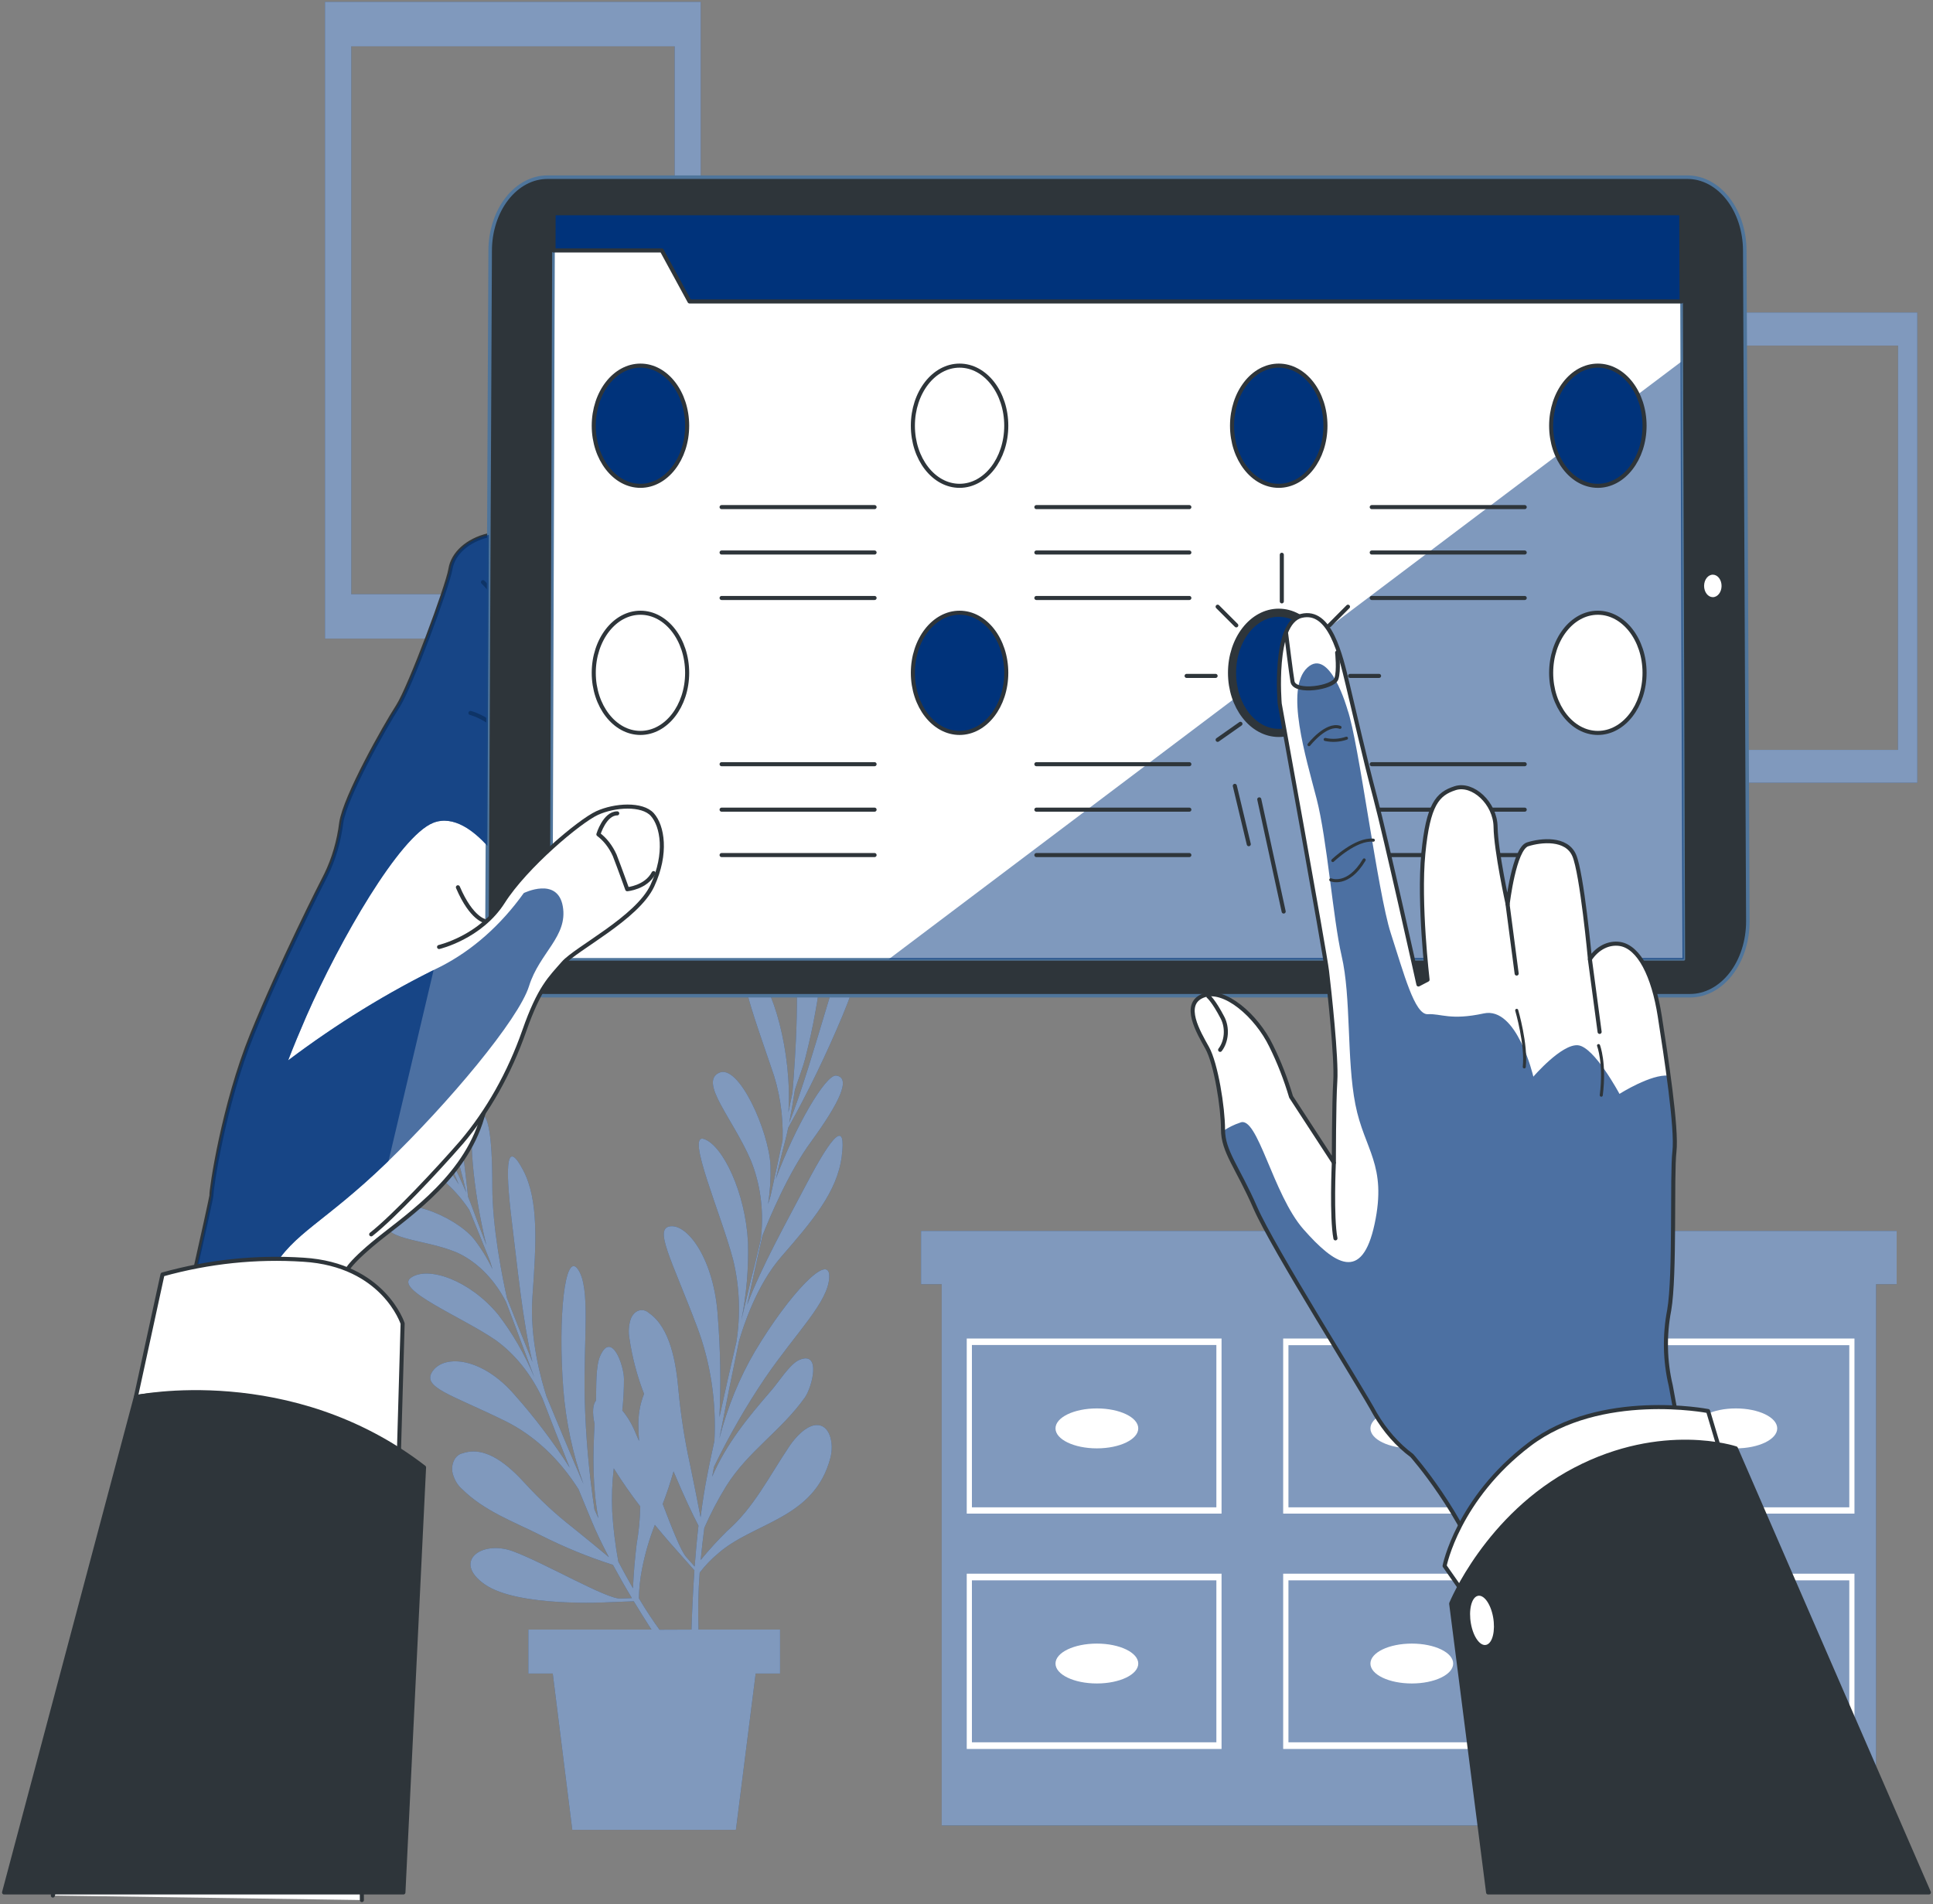 <svg width="475" height="468" viewBox="0 0 475 468" fill="none" xmlns="http://www.w3.org/2000/svg">
<rect x="0" y="0" width="475" height="468" fill="#808080" stroke="none"/>
<path d="M466.073 302.548H461.002H231.408H226.336V315.637H231.408V448.664H461.002V315.637H466.073V302.548Z" fill="#00337B"/>
<path opacity="0.5" d="M466.073 302.548H461.002H231.408H226.336V315.637H231.408V448.664H461.002V315.637H466.073V302.548Z" fill="white"/>
<path d="M237.56 372.018H300.174V328.987H237.56V372.018ZM238.831 330.577H298.903V370.474H238.831V330.577Z" fill="white"/>
<path d="M315.317 372.018H377.943V328.987H315.317V372.018ZM316.612 330.623H376.696V370.474H316.612V330.623Z" fill="white"/>
<path d="M393.088 328.987V372.018H455.702V328.987H393.088ZM454.431 370.474H394.359V330.623H454.431V370.474Z" fill="white"/>
<path d="M237.56 429.865H300.174V386.788H237.56V429.865ZM238.831 388.424H298.903V428.229H238.831V388.424Z" fill="white"/>
<path d="M315.317 429.865H377.943V386.788H315.317V429.865ZM316.612 388.424H376.696V428.229H316.612V388.424Z" fill="white"/>
<path d="M393.088 429.865H455.702V386.788H393.088V429.865ZM394.359 388.424H454.431V428.229H394.359V388.424Z" fill="white"/>
<path d="M269.538 355.982C275.154 355.982 279.706 353.784 279.706 351.074C279.706 348.363 275.154 346.166 269.538 346.166C263.922 346.166 259.37 348.363 259.37 351.074C259.37 353.784 263.922 355.982 269.538 355.982Z" fill="white"/>
<path d="M346.925 355.982C352.54 355.982 357.093 353.784 357.093 351.074C357.093 348.363 352.54 346.166 346.925 346.166C341.309 346.166 336.757 348.363 336.757 351.074C336.757 353.784 341.309 355.982 346.925 355.982Z" fill="white"/>
<path d="M426.553 355.982C432.169 355.982 436.721 353.784 436.721 351.074C436.721 348.363 432.169 346.166 426.553 346.166C420.938 346.166 416.385 348.363 416.385 351.074C416.385 353.784 420.938 355.982 426.553 355.982Z" fill="white"/>
<path d="M269.538 403.967C263.926 403.967 259.37 406.158 259.37 408.875C259.37 411.591 263.926 413.767 269.538 413.767C275.15 413.767 279.706 411.576 279.706 408.875C279.706 406.174 275.15 403.967 269.538 403.967Z" fill="white"/>
<path d="M346.925 403.967C341.313 403.967 336.757 406.158 336.757 408.875C336.757 411.591 341.313 413.767 346.925 413.767C352.536 413.767 357.093 411.576 357.093 408.875C357.093 406.174 352.584 403.967 346.925 403.967Z" fill="white"/>
<path d="M426.553 403.967C420.942 403.967 416.397 406.158 416.397 408.875C416.397 411.591 420.942 413.767 426.553 413.767C432.165 413.767 436.721 411.576 436.721 408.875C436.721 406.174 432.177 403.967 426.553 403.967Z" fill="white"/>
<path d="M198.123 291.112C193.495 299.955 187.044 311.454 183.603 320.684C184.91 314.603 186.192 308.846 187.356 303.706C189.118 299.246 193.842 287.994 199.346 280.555C206.264 271.016 209.226 264.889 205.497 264.364C202.919 263.994 195.365 276.943 190.629 289.8C191.66 285.401 192.475 282.083 193.027 280.092C193.255 279.197 193.471 278.224 193.687 277.19C198.586 268.368 203.047 259.156 207.044 249.609C214.034 232.801 216.289 216.935 211.624 223.757C207.332 230.039 199.862 261.277 193.926 275.971C194.43 273.44 194.91 270.646 195.329 267.883C196.169 265.213 197.272 262.497 197.895 260.027C198.866 256.23 199.718 252.403 200.401 248.498C201.528 242.431 202.1 236.215 202.104 229.977C202.224 222.65 200.673 215.438 197.643 209.233C196.84 207.69 191.924 198.229 190.449 203.06C190.257 203.864 190.22 204.717 190.341 205.544C191.061 213.586 193.327 220.979 194.73 228.804C196.828 240.518 195.437 260.182 194.73 268.547C194.466 269.874 194.13 271.51 193.734 273.409C194.706 258.839 189.802 241.568 185.257 238.543C179.634 234.808 185.149 249.47 189.49 262.281C191.546 267.887 192.513 274.052 192.308 280.246C191.42 284.444 190.401 289.182 189.346 293.967C189.13 294.615 188.938 295.279 188.746 295.927C189.234 292.804 189.432 289.618 189.334 286.435C188.926 278.07 181.564 261.324 176.672 263.685C171.78 266.047 180.065 274.875 184.49 285.154C186.811 290.838 187.704 297.31 187.044 303.675C187.044 304.061 186.948 304.431 186.912 304.786C186.396 306.978 185.893 309.077 185.413 311.084C184.214 315.714 183.195 320.159 182.176 324.45C183.428 318.224 183.977 311.8 183.806 305.373C183.195 293.118 177.619 281.543 173.015 279.953C168.411 278.363 177.2 298.366 180.149 309.602C181.753 316.164 182.026 323.146 180.941 329.882C179.514 335.964 178.171 341.967 176.792 348.311C177.177 340.001 177.037 331.665 176.372 323.385C175.473 309.741 169.178 301.036 164.837 301.391C160.497 301.746 165.029 309.494 171.288 326.086C174.593 334.797 176.065 344.472 175.557 354.145C174.993 356.815 174.358 359.562 173.83 362.433C173.159 365.705 172.631 369.271 172.152 372.913C171.528 369.656 170.593 364.903 169.502 359.655C168.231 353.854 167.309 347.935 166.744 341.952C166.156 334.991 164.73 326.302 159.43 322.69C159.07 322.367 158.659 322.15 158.226 322.053C157.794 321.955 157.35 321.981 156.926 322.128C156.503 322.275 156.109 322.54 155.773 322.904C155.437 323.267 155.167 323.721 154.981 324.234C154.495 325.727 154.386 327.379 154.67 328.956C155.373 333.691 156.584 338.278 158.267 342.585C157.226 345.154 156.753 348.043 156.9 350.935C156.9 352.015 156.972 353.096 157.032 354.176C156.564 353.065 156.12 352.046 155.701 351.089C154.939 349.452 154.002 347.961 152.919 346.659C153.191 344.102 153.327 341.524 153.327 338.942C153.327 335.562 150.245 326.935 147.463 333.324C146.348 335.886 146.564 340.902 146.456 344.236C145.701 345.162 145.473 347.045 146.108 350.009C145.677 357.726 145.593 365.628 147.044 373.16L146.084 371.015C144.733 362.086 143.931 353.034 143.686 343.943C143.339 328.926 145.197 316.609 142.02 311.979C138.842 307.349 137.068 323.632 138.423 341.381C139.061 349.48 140.738 357.387 143.387 364.779C140.269 357.571 137.188 350.225 134.274 343.171C133.075 339.39 130.101 329.157 130.833 318.785C131.756 305.712 132.427 295.001 128.566 287.639C124.705 280.277 123.902 285.062 125.797 300.403C127.092 310.929 128.47 325.005 130.845 334.775C128.59 329.172 126.468 323.848 124.574 319.032C123.494 314.217 120.976 301.854 120.976 291.59C120.976 278.533 119.897 271.526 116.9 274.35C114.813 276.341 116.156 292.455 119.514 306.006C117.943 301.885 116.756 298.721 116.072 296.853C115.761 296.004 115.413 295.094 115.017 294.152C113.92 283.403 112.298 272.752 110.161 262.265C106.36 243.837 99.585 230.255 99.801 239.345C99.993 247.711 111.096 277.097 114.562 293.056C113.578 290.757 112.439 288.303 111.288 285.91C110.485 283.209 109.849 280.261 108.998 277.915C107.691 274.288 106.288 270.739 104.717 267.281C102.319 261.845 99.433 256.789 96.12 252.218C92.282 246.592 87.226 242.572 81.6 240.673C80.185 240.241 71.6 237.586 73.063 242.525C73.336 243.278 73.748 243.935 74.262 244.439C79.058 249.686 84.621 253.097 89.849 257.589C97.595 264.318 107.008 279.906 110.892 286.682L112.739 291.112C105.725 279.598 92.979 271.294 88.063 273.085C81.972 275.292 93.77 281.157 103.734 286.698C108.211 288.988 112.187 292.648 115.317 297.363C116.9 301.221 118.662 305.558 120.425 309.988C120.629 310.651 120.821 311.3 121.024 311.948C119.729 309.237 118.187 306.735 116.432 304.493C111.696 298.752 97.427 292.964 95.113 298.983C92.799 305.002 103.506 304.2 112.211 307.812C116.9 309.929 120.966 313.859 123.854 319.063C124.022 319.372 124.178 319.696 124.346 319.989C125.137 322.026 125.881 324.017 126.588 325.9C128.219 330.33 129.777 334.482 131.3 338.51C128.923 332.84 125.923 327.642 122.391 323.076C115.437 314.649 105.221 311.099 100.988 314.032C96.756 316.964 113.806 323.801 121.924 329.466C126.577 332.856 130.477 337.723 133.255 343.603C135.437 349.299 137.631 354.87 139.993 360.72C135.869 354.31 131.35 348.338 126.48 342.863C118.578 333.679 109.358 332.846 106.372 336.92C103.386 340.995 110.809 342.677 124.166 349.268C131.195 352.731 137.396 358.504 142.152 366.014C143.159 368.468 144.19 370.984 145.293 373.608C146.492 376.571 148.015 379.658 149.622 382.729C147.439 380.908 144.226 378.253 140.653 375.382C136.643 372.259 132.83 368.734 129.25 364.841C125.125 360.288 119.478 355.179 113.662 357.201C113.229 357.282 112.816 357.485 112.45 357.795C112.085 358.105 111.777 358.514 111.548 358.994C111.319 359.474 111.175 360.013 111.126 360.573C111.077 361.132 111.124 361.699 111.264 362.233C111.688 363.759 112.482 365.069 113.53 365.968C118.998 371.416 126.348 374.04 132.715 377.265C138.55 380.221 144.53 382.675 150.617 384.612C152.128 387.406 153.698 390.168 155.281 392.792L152.427 392.9C149.046 393.039 133.794 384.134 126.048 381.278C118.303 378.423 111.06 383.825 119.178 389.443C127.295 395.061 149.37 393.811 149.37 393.811L155.737 393.564C157.236 396.033 158.698 398.379 160.089 400.525H129.837V411.329H135.833L140.629 449.745H180.833L185.689 411.329H191.684V400.525H171.648C171.486 395.856 171.582 391.178 171.936 386.526C173.273 384.776 174.757 383.223 176.36 381.896C185.161 374.071 200.077 373.422 204.046 358.343C205.005 354.716 203.914 350.055 200.545 350.256C198.147 350.395 195.545 353.142 194.034 355.38C188.998 362.865 185.209 370.629 178.662 376.309C176.413 378.534 174.252 380.904 172.188 383.408C172.415 380.954 172.703 378.33 173.075 375.521C174.657 371.91 176.461 368.467 178.471 365.227C183.83 356.661 191.984 351.645 197.775 343.48C199.55 340.98 201.888 331.997 196.468 334.219C194.07 335.207 191.216 339.915 189.274 342.06C183.938 348.234 178.483 354.809 175.005 362.927C175.149 362.124 175.305 361.384 175.449 360.519C179.19 352.799 183.404 345.475 188.051 338.618C195.749 327.351 203.639 319.974 203.77 313.8C203.902 307.626 193.974 317.967 185.545 332.105C181.721 338.591 178.756 345.845 176.768 353.574C178.315 345.579 179.957 337.492 181.564 329.744C182.667 325.885 185.941 315.853 191.972 308.892C199.586 300.141 205.749 292.918 206.84 284.197C207.931 275.477 204.874 278.24 198.123 291.112ZM155.545 390.385C154.406 388.394 153.219 386.233 151.948 383.84C151.191 379.783 150.685 375.654 150.437 371.493C150.283 367.951 150.412 364.398 150.821 360.89C152.867 364.152 155.04 367.279 157.331 370.258C157.277 373.344 156.984 376.415 156.456 379.426C156.007 383.057 155.703 386.714 155.545 390.385ZM162.068 400.556C160.521 398.441 158.83 395.925 156.996 392.839C157.042 390.39 157.303 387.957 157.775 385.585C158.507 381.844 159.561 378.221 160.917 374.781C163.758 378.253 165.845 380.553 165.845 380.553L170.641 385.97C170.269 391.357 170.053 396.419 169.921 400.525L162.068 400.556ZM170.701 385.029L168.555 382.606C167.355 381.217 165.197 375.846 162.847 369.656C163.85 367.052 164.738 364.378 165.509 361.646C168.051 367.712 170.305 372.45 171.636 374.966C171.252 378.315 170.953 381.726 170.701 385.029Z" fill="#00337B"/>
<path opacity="0.5" d="M198.123 291.112C193.495 299.955 187.044 311.454 183.603 320.684C184.91 314.603 186.192 308.846 187.356 303.706C189.118 299.246 193.842 287.994 199.346 280.555C206.264 271.016 209.226 264.889 205.497 264.364C202.919 263.994 195.365 276.943 190.629 289.8C191.66 285.401 192.475 282.083 193.027 280.092C193.255 279.197 193.471 278.224 193.687 277.19C198.586 268.368 203.047 259.156 207.044 249.609C214.034 232.801 216.289 216.935 211.624 223.757C207.332 230.039 199.862 261.277 193.926 275.971C194.43 273.44 194.91 270.646 195.329 267.883C196.169 265.213 197.272 262.497 197.895 260.027C198.866 256.23 199.718 252.403 200.401 248.498C201.528 242.431 202.1 236.215 202.104 229.977C202.224 222.65 200.673 215.438 197.643 209.233C196.84 207.69 191.924 198.229 190.449 203.06C190.257 203.864 190.22 204.717 190.341 205.544C191.061 213.586 193.327 220.979 194.73 228.804C196.828 240.518 195.437 260.182 194.73 268.547C194.466 269.874 194.13 271.51 193.734 273.409C194.706 258.839 189.802 241.568 185.257 238.543C179.634 234.808 185.149 249.47 189.49 262.281C191.546 267.887 192.513 274.052 192.308 280.246C191.42 284.444 190.401 289.182 189.346 293.967C189.13 294.615 188.938 295.279 188.746 295.927C189.234 292.804 189.432 289.618 189.334 286.435C188.926 278.07 181.564 261.324 176.672 263.685C171.78 266.047 180.065 274.875 184.49 285.154C186.811 290.838 187.704 297.31 187.044 303.675C187.044 304.061 186.948 304.431 186.912 304.786C186.396 306.978 185.893 309.077 185.413 311.084C184.214 315.714 183.195 320.159 182.176 324.45C183.428 318.224 183.977 311.8 183.806 305.373C183.195 293.118 177.619 281.543 173.015 279.953C168.411 278.363 177.2 298.366 180.149 309.602C181.753 316.164 182.026 323.146 180.941 329.882C179.514 335.964 178.171 341.967 176.792 348.311C177.177 340.001 177.037 331.665 176.372 323.385C175.473 309.741 169.178 301.036 164.837 301.391C160.497 301.746 165.029 309.494 171.288 326.086C174.593 334.797 176.065 344.472 175.557 354.145C174.993 356.815 174.358 359.562 173.83 362.433C173.159 365.705 172.631 369.271 172.152 372.913C171.528 369.656 170.593 364.903 169.502 359.655C168.231 353.854 167.309 347.935 166.744 341.952C166.156 334.991 164.73 326.302 159.43 322.69C159.07 322.367 158.659 322.15 158.226 322.053C157.794 321.955 157.35 321.981 156.926 322.128C156.503 322.275 156.109 322.54 155.773 322.904C155.437 323.267 155.167 323.721 154.981 324.234C154.495 325.727 154.386 327.379 154.67 328.956C155.373 333.691 156.584 338.278 158.267 342.585C157.226 345.154 156.753 348.043 156.9 350.935C156.9 352.015 156.972 353.096 157.032 354.176C156.564 353.065 156.12 352.046 155.701 351.089C154.939 349.452 154.002 347.961 152.919 346.659C153.191 344.102 153.327 341.524 153.327 338.942C153.327 335.562 150.245 326.935 147.463 333.324C146.348 335.886 146.564 340.902 146.456 344.236C145.701 345.162 145.473 347.045 146.108 350.009C145.677 357.726 145.593 365.628 147.044 373.16L146.084 371.015C144.733 362.086 143.931 353.034 143.686 343.943C143.339 328.926 145.197 316.609 142.02 311.979C138.842 307.349 137.068 323.632 138.423 341.381C139.061 349.48 140.738 357.387 143.387 364.779C140.269 357.571 137.188 350.225 134.274 343.171C133.075 339.39 130.101 329.157 130.833 318.785C131.756 305.712 132.427 295.001 128.566 287.639C124.705 280.277 123.902 285.062 125.797 300.403C127.092 310.929 128.47 325.005 130.845 334.775C128.59 329.172 126.468 323.848 124.574 319.032C123.494 314.217 120.976 301.854 120.976 291.59C120.976 278.533 119.897 271.526 116.9 274.35C114.813 276.341 116.156 292.455 119.514 306.006C117.943 301.885 116.756 298.721 116.072 296.853C115.761 296.004 115.413 295.094 115.017 294.152C113.92 283.403 112.298 272.752 110.161 262.265C106.36 243.837 99.585 230.255 99.801 239.345C99.993 247.711 111.096 277.097 114.562 293.056C113.578 290.757 112.439 288.303 111.288 285.91C110.485 283.209 109.849 280.261 108.998 277.915C107.691 274.288 106.288 270.739 104.717 267.281C102.319 261.845 99.433 256.789 96.12 252.218C92.282 246.592 87.226 242.572 81.6 240.673C80.185 240.241 71.6 237.586 73.063 242.525C73.336 243.278 73.748 243.935 74.262 244.439C79.058 249.686 84.621 253.097 89.849 257.589C97.595 264.318 107.008 279.906 110.892 286.682L112.739 291.112C105.725 279.598 92.979 271.294 88.063 273.085C81.972 275.292 93.77 281.157 103.734 286.698C108.211 288.988 112.187 292.648 115.317 297.363C116.9 301.221 118.662 305.558 120.425 309.988C120.629 310.651 120.821 311.3 121.024 311.948C119.729 309.237 118.187 306.735 116.432 304.493C111.696 298.752 97.427 292.964 95.113 298.983C92.799 305.002 103.506 304.2 112.211 307.812C116.9 309.929 120.966 313.859 123.854 319.063C124.022 319.372 124.178 319.696 124.346 319.989C125.137 322.026 125.881 324.017 126.588 325.9C128.219 330.33 129.777 334.482 131.3 338.51C128.923 332.84 125.923 327.642 122.391 323.076C115.437 314.649 105.221 311.099 100.988 314.032C96.756 316.964 113.806 323.801 121.924 329.466C126.577 332.856 130.477 337.723 133.255 343.603C135.437 349.299 137.631 354.87 139.993 360.72C135.869 354.31 131.35 348.338 126.48 342.863C118.578 333.679 109.358 332.846 106.372 336.92C103.386 340.995 110.809 342.677 124.166 349.268C131.195 352.731 137.396 358.504 142.152 366.014C143.159 368.468 144.19 370.984 145.293 373.608C146.492 376.571 148.015 379.658 149.622 382.729C147.439 380.908 144.226 378.253 140.653 375.382C136.643 372.259 132.83 368.734 129.25 364.841C125.125 360.288 119.478 355.179 113.662 357.201C113.229 357.282 112.816 357.485 112.45 357.795C112.085 358.105 111.777 358.514 111.548 358.994C111.319 359.474 111.175 360.013 111.126 360.573C111.077 361.132 111.124 361.699 111.264 362.233C111.688 363.759 112.482 365.069 113.53 365.968C118.998 371.416 126.348 374.04 132.715 377.265C138.55 380.221 144.53 382.675 150.617 384.612C152.128 387.406 153.698 390.168 155.281 392.792L152.427 392.9C149.046 393.039 133.794 384.134 126.048 381.278C118.303 378.423 111.06 383.825 119.178 389.443C127.295 395.061 149.37 393.811 149.37 393.811L155.737 393.564C157.236 396.033 158.698 398.379 160.089 400.525H129.837V411.329H135.833L140.629 449.745H180.833L185.689 411.329H191.684V400.525H171.648C171.486 395.856 171.582 391.178 171.936 386.526C173.273 384.776 174.757 383.223 176.36 381.896C185.161 374.071 200.077 373.422 204.046 358.343C205.005 354.716 203.914 350.055 200.545 350.256C198.147 350.395 195.545 353.142 194.034 355.38C188.998 362.865 185.209 370.629 178.662 376.309C176.413 378.534 174.252 380.904 172.188 383.408C172.415 380.954 172.703 378.33 173.075 375.521C174.657 371.91 176.461 368.467 178.471 365.227C183.83 356.661 191.984 351.645 197.775 343.48C199.55 340.98 201.888 331.997 196.468 334.219C194.07 335.207 191.216 339.915 189.274 342.06C183.938 348.234 178.483 354.809 175.005 362.927C175.149 362.124 175.305 361.384 175.449 360.519C179.19 352.799 183.404 345.475 188.051 338.618C195.749 327.351 203.639 319.974 203.77 313.8C203.902 307.626 193.974 317.967 185.545 332.105C181.721 338.591 178.756 345.845 176.768 353.574C178.315 345.579 179.957 337.492 181.564 329.744C182.667 325.885 185.941 315.853 191.972 308.892C199.586 300.141 205.749 292.918 206.84 284.197C207.931 275.477 204.874 278.24 198.123 291.112ZM155.545 390.385C154.406 388.394 153.219 386.233 151.948 383.84C151.191 379.783 150.685 375.654 150.437 371.493C150.283 367.951 150.412 364.398 150.821 360.89C152.867 364.152 155.04 367.279 157.331 370.258C157.277 373.344 156.984 376.415 156.456 379.426C156.007 383.057 155.703 386.714 155.545 390.385ZM162.068 400.556C160.521 398.441 158.83 395.925 156.996 392.839C157.042 390.39 157.303 387.957 157.775 385.585C158.507 381.844 159.561 378.221 160.917 374.781C163.758 378.253 165.845 380.553 165.845 380.553L170.641 385.97C170.269 391.357 170.053 396.419 169.921 400.525L162.068 400.556ZM170.701 385.029L168.555 382.606C167.355 381.217 165.197 375.846 162.847 369.656C163.85 367.052 164.738 364.378 165.509 361.646C168.051 367.712 170.305 372.45 171.636 374.966C171.252 378.315 170.953 381.726 170.701 385.029Z" fill="white"/>
<path d="M79.861 0.455V156.958H172.188V0.455H79.861ZM165.785 146.046H86.312V11.382H165.785V146.046Z" fill="#00337B"/>
<path opacity="0.5" d="M79.861 0.455V156.958H172.188V0.455H79.861ZM165.785 146.046H86.312V11.382H165.785V146.046Z" fill="white"/>
<path d="M402.944 76.808V192.379H471.146V76.808H402.944ZM466.385 184.307H407.74V84.942H466.421L466.385 184.307Z" fill="#00337B"/>
<path opacity="0.5" d="M402.944 76.808V192.379H471.146V76.808H402.944ZM466.385 184.307H407.74V84.942H466.421L466.385 184.307Z" fill="white"/>
<path d="M12.991 465.889C16.432 450.887 52.079 294.939 51.959 293.766C51.84 292.593 54.873 271.649 61.971 254.193C69.07 236.737 78.926 217.29 80.161 214.913C82.04 211.04 83.296 206.72 83.854 202.211C84.777 195.867 94.645 178.396 97.727 173.642C100.809 168.888 110.053 143.885 110.677 139.918C111.3 135.952 114.981 132.772 119.921 131.584C124.861 130.395 131.636 129.207 131.636 129.207C132.89 131.106 133.645 133.467 133.794 135.952C133.794 139.517 122.691 224.822 122.08 239.114C121.468 253.406 123.003 261.324 118.075 276.017C113.147 290.71 98.65 299.817 91.564 305.774C84.478 311.732 85.017 312.967 85.017 312.967C85.017 312.967 89.022 455.779 88.926 467" fill="white"/>
<g style="mix-blend-mode:multiply" opacity="0.7">
<path d="M138.303 222.785C137.02 215.392 128.71 219.497 128.71 219.497C123.052 227.401 116.085 233.567 108.326 237.54C95.339 243.861 82.789 251.58 70.808 260.614C72.175 257.079 73.662 253.514 75.269 249.81C83.554 230.949 98.207 205.529 106.444 202.242C111.528 200.235 116.6 204.387 119.765 207.906L120.125 131.507H119.921C114.981 132.695 111.288 135.874 110.677 139.841C110.065 143.808 100.808 168.796 97.727 173.565C94.645 178.334 84.777 195.79 83.854 202.134C83.296 206.643 82.04 210.963 80.161 214.836C78.962 217.213 69.058 236.644 61.971 254.116C54.885 271.587 51.839 292.501 51.959 293.689C52.043 294.554 38.326 358.513 29.609 398.765C36.803 380.553 47.99 351.089 54.789 329.311C57.463 328.972 62.643 319.65 66.935 312.056C72.031 303.042 79.669 300.573 94.969 285.818C110.269 271.063 127.451 250.551 130.005 242.355C132.559 234.16 139.574 230.162 138.303 222.785Z" fill="#00337B"/>
</g>
<path d="M12.991 465.889C16.432 450.887 52.079 294.939 51.959 293.766C51.84 292.593 54.873 271.649 61.971 254.193C69.07 236.737 78.926 217.29 80.161 214.913C82.04 211.04 83.296 206.72 83.854 202.211C84.777 195.867 94.645 178.396 97.727 173.642C100.809 168.888 110.053 143.885 110.677 139.918C111.3 135.952 114.981 132.772 119.921 131.584C124.861 130.395 131.636 129.207 131.636 129.207C132.89 131.106 133.645 133.467 133.794 135.952C133.794 139.517 122.691 224.822 122.08 239.114C121.468 253.406 123.003 261.324 118.075 276.017C113.147 290.71 98.65 299.817 91.564 305.774C84.478 311.732 85.017 312.967 85.017 312.967C85.017 312.967 89.022 455.779 88.926 467" stroke="#2E353A" stroke-linecap="round" stroke-linejoin="round"/>
<path d="M119.298 226.412C119.298 226.412 115.916 226.01 112.523 218.077" stroke="#2E353A" stroke-linecap="round" stroke-linejoin="round"/>
<path d="M115.605 175.232C115.605 175.232 125.197 177.609 126.396 187.919" stroke="#2E353A" stroke-linecap="round" stroke-linejoin="round"/>
<path d="M118.686 143.082C120.808 145.16 122.564 147.793 123.839 150.807C125.114 153.821 125.879 157.148 126.084 160.569" stroke="#2E353A" stroke-linecap="round" stroke-linejoin="round"/>
<path d="M429.503 226.442L428.747 61.651C428.744 56.848 427.26 52.243 424.62 48.849C421.98 45.454 418.402 43.547 414.67 43.547H134.514C130.783 43.547 127.206 45.454 124.568 48.85C121.931 52.245 120.449 56.85 120.449 61.651L119.681 226.442C119.68 228.845 120.046 231.224 120.76 233.444C121.473 235.664 122.52 237.681 123.84 239.38C125.159 241.078 126.726 242.425 128.451 243.344C130.175 244.262 132.024 244.734 133.89 244.732H415.294C417.16 244.734 419.009 244.262 420.733 243.344C422.458 242.425 424.025 241.078 425.345 239.38C426.664 237.681 427.711 235.664 428.424 233.444C429.138 231.224 429.504 228.845 429.503 226.442V226.442Z" fill="#2E353A" stroke="#4F759B" stroke-width="0.869" stroke-linecap="round" stroke-linejoin="round"/>
<path d="M413.759 235.78L413.148 52.406H136.037L135.437 235.78H413.759Z" fill="white" stroke="#4F759B" stroke-width="0.652" stroke-linecap="round" stroke-linejoin="round"/>
<path d="M413.148 52.406H136.036L136.012 61.559H162.631L169.442 74.091H413.22L413.148 52.406Z" fill="#00337B" stroke="#2E353A" stroke-linecap="round" stroke-linejoin="round"/>
<g style="mix-blend-mode:multiply" opacity="0.5">
<path d="M413.148 88.893L218.363 235.78H413.759L413.148 88.893Z" fill="#00337B"/>
</g>
<path d="M423.044 144.044C423.059 142.518 422.11 141.265 420.925 141.246C419.74 141.226 418.767 142.447 418.751 143.972C418.736 145.498 419.684 146.751 420.87 146.771C422.055 146.79 423.028 145.569 423.044 144.044Z" fill="white"/>
<path d="M157.379 119.406C163.717 119.406 168.854 112.793 168.854 104.636C168.854 96.478 163.717 89.865 157.379 89.865C151.042 89.865 145.905 96.478 145.905 104.636C145.905 112.793 151.042 119.406 157.379 119.406Z" fill="#00337B" stroke="#2E353A" stroke-linecap="round" stroke-linejoin="round"/>
<path d="M157.379 180.14C163.717 180.14 168.854 173.527 168.854 165.369C168.854 157.212 163.717 150.599 157.379 150.599C151.042 150.599 145.905 157.212 145.905 165.369C145.905 173.527 151.042 180.14 157.379 180.14Z" fill="white" stroke="#2E353A" stroke-linecap="round" stroke-linejoin="round"/>
<path d="M235.797 119.406C242.135 119.406 247.272 112.793 247.272 104.636C247.272 96.478 242.135 89.865 235.797 89.865C229.46 89.865 224.322 96.478 224.322 104.636C224.322 112.793 229.46 119.406 235.797 119.406Z" fill="white" stroke="#2E353A" stroke-linecap="round" stroke-linejoin="round"/>
<path d="M235.797 180.14C242.135 180.14 247.272 173.527 247.272 165.369C247.272 157.212 242.135 150.599 235.797 150.599C229.46 150.599 224.322 157.212 224.322 165.369C224.322 173.527 229.46 180.14 235.797 180.14Z" fill="#00337B" stroke="#2E353A" stroke-linecap="round" stroke-linejoin="round"/>
<path d="M314.227 119.406C320.564 119.406 325.702 112.793 325.702 104.636C325.702 96.478 320.564 89.865 314.227 89.865C307.889 89.865 302.752 96.478 302.752 104.636C302.752 112.793 307.889 119.406 314.227 119.406Z" fill="#00337B" stroke="#2E353A" stroke-linecap="round" stroke-linejoin="round"/>
<path d="M314.227 180.14C320.564 180.14 325.702 173.527 325.702 165.369C325.702 157.212 320.564 150.599 314.227 150.599C307.889 150.599 302.752 157.212 302.752 165.369C302.752 173.527 307.889 180.14 314.227 180.14Z" fill="#00337B" stroke="#2E353A" stroke-width="2" stroke-linecap="round" stroke-linejoin="round"/>
<path d="M392.644 119.406C398.981 119.406 404.119 112.793 404.119 104.636C404.119 96.478 398.981 89.865 392.644 89.865C386.306 89.865 381.169 96.478 381.169 104.636C381.169 112.793 386.306 119.406 392.644 119.406Z" fill="#00337B" stroke="#2E353A" stroke-linecap="round" stroke-linejoin="round"/>
<path d="M392.644 180.14C398.981 180.14 404.119 173.527 404.119 165.369C404.119 157.212 398.981 150.599 392.644 150.599C386.306 150.599 381.169 157.212 381.169 165.369C381.169 173.527 386.306 180.14 392.644 180.14Z" fill="white" stroke="#2E353A" stroke-linecap="round" stroke-linejoin="round"/>
<path d="M177.319 124.638H214.909" stroke="#2E353A" stroke-linecap="round" stroke-linejoin="round"/>
<path d="M177.319 135.797H214.909" stroke="#2E353A" stroke-linecap="round" stroke-linejoin="round"/>
<path d="M177.319 146.972H214.909" stroke="#2E353A" stroke-linecap="round" stroke-linejoin="round"/>
<path d="M254.67 124.638H292.26" stroke="#2E353A" stroke-linecap="round" stroke-linejoin="round"/>
<path d="M254.67 135.797H292.26" stroke="#2E353A" stroke-linecap="round" stroke-linejoin="round"/>
<path d="M254.67 146.972H292.26" stroke="#2E353A" stroke-linecap="round" stroke-linejoin="round"/>
<path d="M337.08 124.638H374.67" stroke="#2E353A" stroke-linecap="round" stroke-linejoin="round"/>
<path d="M337.08 135.797H374.67" stroke="#2E353A" stroke-linecap="round" stroke-linejoin="round"/>
<path d="M337.08 146.972H374.67" stroke="#2E353A" stroke-linecap="round" stroke-linejoin="round"/>
<path d="M177.319 187.826H214.909" stroke="#2E353A" stroke-linecap="round" stroke-linejoin="round"/>
<path d="M177.319 199H214.909" stroke="#2E353A" stroke-linecap="round" stroke-linejoin="round"/>
<path d="M177.319 210.159H214.909" stroke="#2E353A" stroke-linecap="round" stroke-linejoin="round"/>
<path d="M254.67 187.826H292.26" stroke="#2E353A" stroke-linecap="round" stroke-linejoin="round"/>
<path d="M254.67 199H292.26" stroke="#2E353A" stroke-linecap="round" stroke-linejoin="round"/>
<path d="M254.67 210.159H292.26" stroke="#2E353A" stroke-linecap="round" stroke-linejoin="round"/>
<path d="M337.08 187.826H374.67" stroke="#2E353A" stroke-linecap="round" stroke-linejoin="round"/>
<path d="M337.08 199H374.67" stroke="#2E353A" stroke-linecap="round" stroke-linejoin="round"/>
<path d="M337.08 210.159H374.67" stroke="#2E353A" stroke-linecap="round" stroke-linejoin="round"/>
<path d="M291.588 166.126H298.711" stroke="#2E353A" stroke-linecap="round" stroke-linejoin="round"/>
<path d="M314.982 147.805V136.353" stroke="#2E353A" stroke-linecap="round" stroke-linejoin="round"/>
<path d="M299.214 149.117L303.795 153.701" stroke="#2E353A" stroke-linecap="round" stroke-linejoin="round"/>
<path d="M304.814 177.902L299.214 181.838" stroke="#2E353A" stroke-linecap="round" stroke-linejoin="round"/>
<path d="M338.879 166.126H331.757" stroke="#2E353A" stroke-linecap="round" stroke-linejoin="round"/>
<path d="M331.241 149.117L326.673 153.701" stroke="#2E353A" stroke-linecap="round" stroke-linejoin="round"/>
<path d="M309.442 196.469L315.438 224.035" stroke="#2E353A" stroke-linecap="round" stroke-linejoin="round"/>
<path d="M303.435 193.151L306.864 207.489" stroke="#2E353A" stroke-linecap="round" stroke-linejoin="round"/>
<path d="M451.193 455.671C451.193 455.671 422.716 388.069 418.663 376.216C414.611 364.363 411.553 345.687 410.558 340.563C409.118 334.55 408.986 328.145 410.174 322.042C411.673 313.399 410.786 288.735 411.457 283.071C412.129 277.406 409.407 259.688 407.86 249.764C406.313 239.839 402.812 232.786 398.088 232.014C396.714 231.802 395.321 232.031 394.032 232.68C392.743 233.329 391.599 234.378 390.702 235.734C390.702 235.734 388.735 214.604 386.829 210.221C384.922 205.838 378.711 206.471 375.39 207.52C372.069 208.57 370.474 222.244 370.474 222.244C370.474 222.244 367.596 209.11 367.512 203.245C367.428 197.38 361.889 192.333 357.572 193.722C353.256 195.111 350.929 197.658 349.754 209.82C348.579 221.982 350.797 240.796 350.797 240.796L348.555 241.969C348.555 241.969 340.474 205.544 337.908 195.929C335.342 186.313 332.872 175.309 331.145 168.147C329.419 160.986 326.853 149.626 319.79 151.37C312.728 153.114 314.466 172.978 314.466 172.978C314.466 172.978 325.51 233.851 326.085 238.651C326.661 243.451 328.483 260.12 328.124 265.676C327.764 271.232 327.776 285.741 327.776 285.741L317.26 269.596C315.965 265.228 314.33 261.04 312.38 257.095C308.783 249.625 300.785 242.664 295.593 244.747C290.402 246.831 294.502 253.715 296.649 257.558C298.795 261.401 300.534 272.189 300.534 277.622C300.534 283.055 304.131 286.883 308.471 296.853C312.812 306.824 334.598 341.273 337.896 347.477C340.338 351.647 343.409 355.138 346.925 357.741C346.925 357.741 359.515 371.864 365.39 389.489C371.265 407.115 389.287 457.724 389.287 457.724" fill="white"/>
<g style="mix-blend-mode:multiply" opacity="0.7">
<path d="M408.076 439.589C413.963 432.643 415.426 376.54 414.683 355.658C414.683 355.488 414.683 355.287 414.683 355.102C412.584 348.126 410.954 342.461 410.582 340.563C409.142 334.55 409.01 328.145 410.198 322.042C411.697 313.399 410.81 288.735 411.481 283.071C411.877 279.721 411.074 272.097 410.042 264.38C405.774 263.901 397.956 268.856 397.956 268.856C397.956 268.856 391.793 257.311 387.776 256.91C383.759 256.508 376.793 264.627 376.793 264.627C376.793 264.627 372.8 247.309 364.599 249.084C356.397 250.859 354.095 249.084 350.857 249.27C347.62 249.455 344.994 239.315 341.757 229.359C338.519 219.404 333.879 182.177 331.133 174.46C331.133 174.46 326.829 158.933 321.253 164.104C315.678 169.274 320.917 186.175 323.531 196.315C326.145 206.455 327.548 225.717 329.67 234.9C332.068 245.133 330.869 260.336 333.064 271.479C335.258 282.623 340.893 286.235 337.788 300.804C334.682 315.374 327.896 310.729 320.33 302.163C312.764 293.597 309.023 273.98 304.742 275.924C303.259 276.408 301.826 277.118 300.474 278.039C300.57 283.379 304.071 287.299 308.411 297.054C312.752 306.808 334.598 341.273 337.896 347.477C340.338 351.647 343.409 355.138 346.925 357.741C346.925 357.741 359.515 371.864 365.39 389.489C366.445 392.653 368.124 397.33 370.186 402.886C372.584 405.356 367.5 393.626 368.747 395.57C377.057 408.119 402.201 446.55 408.076 439.589Z" fill="#00337B"/>
</g>
<path d="M451.193 455.671C451.193 455.671 422.716 388.069 418.663 376.216C414.611 364.363 411.553 345.687 410.558 340.563C409.118 334.55 408.986 328.145 410.174 322.042C411.673 313.399 410.786 288.735 411.457 283.071C412.129 277.406 409.407 259.688 407.86 249.764C406.313 239.839 402.812 232.786 398.088 232.014C396.714 231.802 395.321 232.031 394.032 232.68C392.743 233.329 391.599 234.378 390.702 235.734C390.702 235.734 388.735 214.604 386.829 210.221C384.922 205.838 378.711 206.471 375.39 207.52C372.069 208.57 370.474 222.244 370.474 222.244C370.474 222.244 367.596 209.11 367.512 203.245C367.428 197.38 361.889 192.333 357.572 193.722C353.256 195.111 350.929 197.658 349.754 209.82C348.579 221.982 350.797 240.796 350.797 240.796L348.555 241.969C348.555 241.969 340.474 205.544 337.908 195.929C335.342 186.313 332.872 175.309 331.145 168.147C329.419 160.986 326.853 149.626 319.79 151.37C312.728 153.114 314.466 172.978 314.466 172.978C314.466 172.978 325.51 233.851 326.085 238.651C326.661 243.451 328.483 260.12 328.124 265.676C327.764 271.232 327.776 285.741 327.776 285.741L317.26 269.596C315.965 265.228 314.33 261.04 312.38 257.095C308.783 249.625 300.785 242.664 295.593 244.747C290.402 246.831 294.502 253.715 296.649 257.558C298.795 261.401 300.534 272.189 300.534 277.622C300.534 283.055 304.131 286.883 308.471 296.853C312.812 306.824 334.598 341.273 337.896 347.477C340.338 351.647 343.409 355.138 346.925 357.741C346.925 357.741 359.515 371.864 365.39 389.489C371.265 407.115 389.287 457.724 389.287 457.724" stroke="#2E353A" stroke-linecap="round" stroke-linejoin="round"/>
<path d="M316.049 155.785C316.049 155.785 317.356 166.218 317.608 167.53C318.171 170.478 327.644 169.073 328.399 166.805C329.07 164.783 328.579 160.399 328.579 160.399" stroke="#2E353A" stroke-linecap="round" stroke-linejoin="round"/>
<path d="M299.826 258.036C300.614 257.006 301.102 255.658 301.209 254.219C301.316 252.78 301.035 251.338 300.414 250.134C298.184 245.859 296.937 244.902 296.937 244.902" stroke="#2E353A" stroke-linecap="round" stroke-linejoin="round"/>
<path d="M327.008 216.24C327.008 216.24 331.241 218.062 335.222 211.348" stroke="#2E353A" stroke-width="0.75" stroke-linecap="round" stroke-linejoin="round"/>
<path d="M327.512 211.502C327.512 211.502 333.159 206.054 337.476 206.501" stroke="#2E353A" stroke-width="0.75" stroke-linecap="round" stroke-linejoin="round"/>
<path d="M321.661 183.026C321.661 183.026 325.893 177.593 329.287 178.766" stroke="#2E353A" stroke-width="0.75" stroke-linecap="round" stroke-linejoin="round"/>
<path d="M325.642 181.745C327.381 182.122 329.164 182.016 330.869 181.436" stroke="#2E353A" stroke-width="0.75" stroke-linecap="round" stroke-linejoin="round"/>
<path d="M370.462 222.291L372.692 239.284" stroke="#2E353A" stroke-linecap="round" stroke-linejoin="round"/>
<path d="M390.689 235.78L393.076 253.622" stroke="#2E353A" stroke-linecap="round" stroke-linejoin="round"/>
<path d="M327.764 285.849C327.764 285.849 327.164 299.199 328.16 304.37" stroke="#2E353A" stroke-linecap="round" stroke-linejoin="round"/>
<path d="M372.704 248.328C372.704 248.328 375.162 256.709 374.563 262.219" stroke="#2E353A" stroke-width="0.75" stroke-linecap="round" stroke-linejoin="round"/>
<path d="M392.812 256.987C392.812 256.987 394.479 261.308 393.483 269.18" stroke="#2E353A" stroke-width="0.75" stroke-linecap="round" stroke-linejoin="round"/>
<path d="M107.895 232.755C107.895 232.755 118.075 230.378 123.614 221.658C129.154 212.937 142.415 201.809 146.732 199.834C151.048 197.858 157.835 197.442 160.305 200.22C162.775 202.998 163.998 209.743 160.305 217.691C156.612 225.64 141.552 233.11 138.41 236.722C135.269 240.333 132.559 242.679 128.818 253.391C125.177 263.767 119.935 273.082 113.41 280.771C107.547 287.516 96.768 299.029 91.216 303.382" fill="white"/>
<g style="mix-blend-mode:multiply" opacity="0.7">
<path d="M138.303 222.785C137.02 215.392 128.71 219.497 128.71 219.497C123.052 227.401 116.085 233.567 108.326 237.54C95.339 243.861 82.789 251.58 70.808 260.614C72.175 257.079 73.662 253.514 75.269 249.81C83.554 230.949 98.207 205.529 106.444 202.242C111.528 200.235 116.6 204.387 119.765 207.906L120.125 131.507H119.921C114.981 132.695 111.288 135.874 110.677 139.841C110.065 143.808 100.808 168.796 97.727 173.565C94.645 178.334 84.777 195.79 83.854 202.134C83.296 206.643 82.04 210.963 80.161 214.836C78.962 217.213 69.058 236.644 61.971 254.116C54.885 271.587 51.839 292.501 51.959 293.689C52.043 294.554 38.326 358.513 29.609 398.765C36.803 380.553 47.99 351.089 54.789 329.311C57.463 328.972 62.643 319.65 66.935 312.056C72.031 303.042 79.669 300.573 94.969 285.818C110.269 271.063 127.451 250.551 130.005 242.355C132.559 234.16 139.574 230.162 138.303 222.785Z" fill="#00337B"/>
</g>
<path d="M107.895 232.755C107.895 232.755 118.075 230.378 123.614 221.658C129.154 212.937 142.415 201.809 146.732 199.834C151.048 197.858 157.835 197.442 160.305 200.22C162.775 202.998 163.998 209.743 160.305 217.691C156.612 225.64 141.552 233.11 138.41 236.722C135.269 240.333 132.559 242.679 128.818 253.391C125.177 263.767 119.935 273.082 113.41 280.771C107.547 287.516 96.768 299.029 91.216 303.382" stroke="#2E353A" stroke-linecap="round" stroke-linejoin="round"/>
<path d="M160.605 214.589C158.758 218.154 154.13 218.556 154.13 218.556C154.13 218.556 152.284 213.4 151.049 210.221C150.087 208.082 148.706 206.304 147.044 205.066C147.044 205.066 148.59 199.911 151.672 199.911" stroke="#2E353A" stroke-linecap="round" stroke-linejoin="round"/>
<path d="M39.933 313.244C51.309 310.073 62.961 308.853 74.585 309.617C94.262 310.837 98.938 325.299 98.938 325.299L98.003 357.849C98.003 357.849 87.703 348.203 66.156 344.591C44.609 340.98 33.374 343.387 33.374 343.387L39.933 313.244Z" fill="white" stroke="#2E353A" stroke-linecap="round" stroke-linejoin="round"/>
<path d="M99.13 465.132L104.202 360.658C71.42 335.331 33.374 343.387 33.374 343.387L1 465.132H99.13Z" fill="#2E353A" stroke="#2E353A" stroke-linecap="round" stroke-linejoin="round"/>
<path d="M354.982 384.875C354.982 384.875 358.183 368.422 375.761 355.04C393.339 341.659 419.73 346.814 419.73 346.814L423.723 360.18C423.723 360.18 402.14 359.161 386.157 370.474C370.174 381.788 362.176 395.169 362.176 395.169L354.982 384.875Z" fill="white" stroke="#2E353A" stroke-linecap="round" stroke-linejoin="round"/>
<path d="M473.987 465.132L426.553 355.982C426.553 355.982 408.567 349.901 386.984 361.214C365.402 372.527 356.601 394.135 356.601 394.135L365.677 465.132H473.987Z" fill="#2E353A" stroke="#2E353A" stroke-linecap="round" stroke-linejoin="round"/>
<path d="M366.9 397.438C367.5 400.756 366.781 403.812 365.27 404.26C363.759 404.708 362.056 402.392 361.457 399.074C360.857 395.756 361.577 392.7 363.076 392.252C364.574 391.805 366.289 394.12 366.9 397.438Z" fill="white"/>
</svg>
